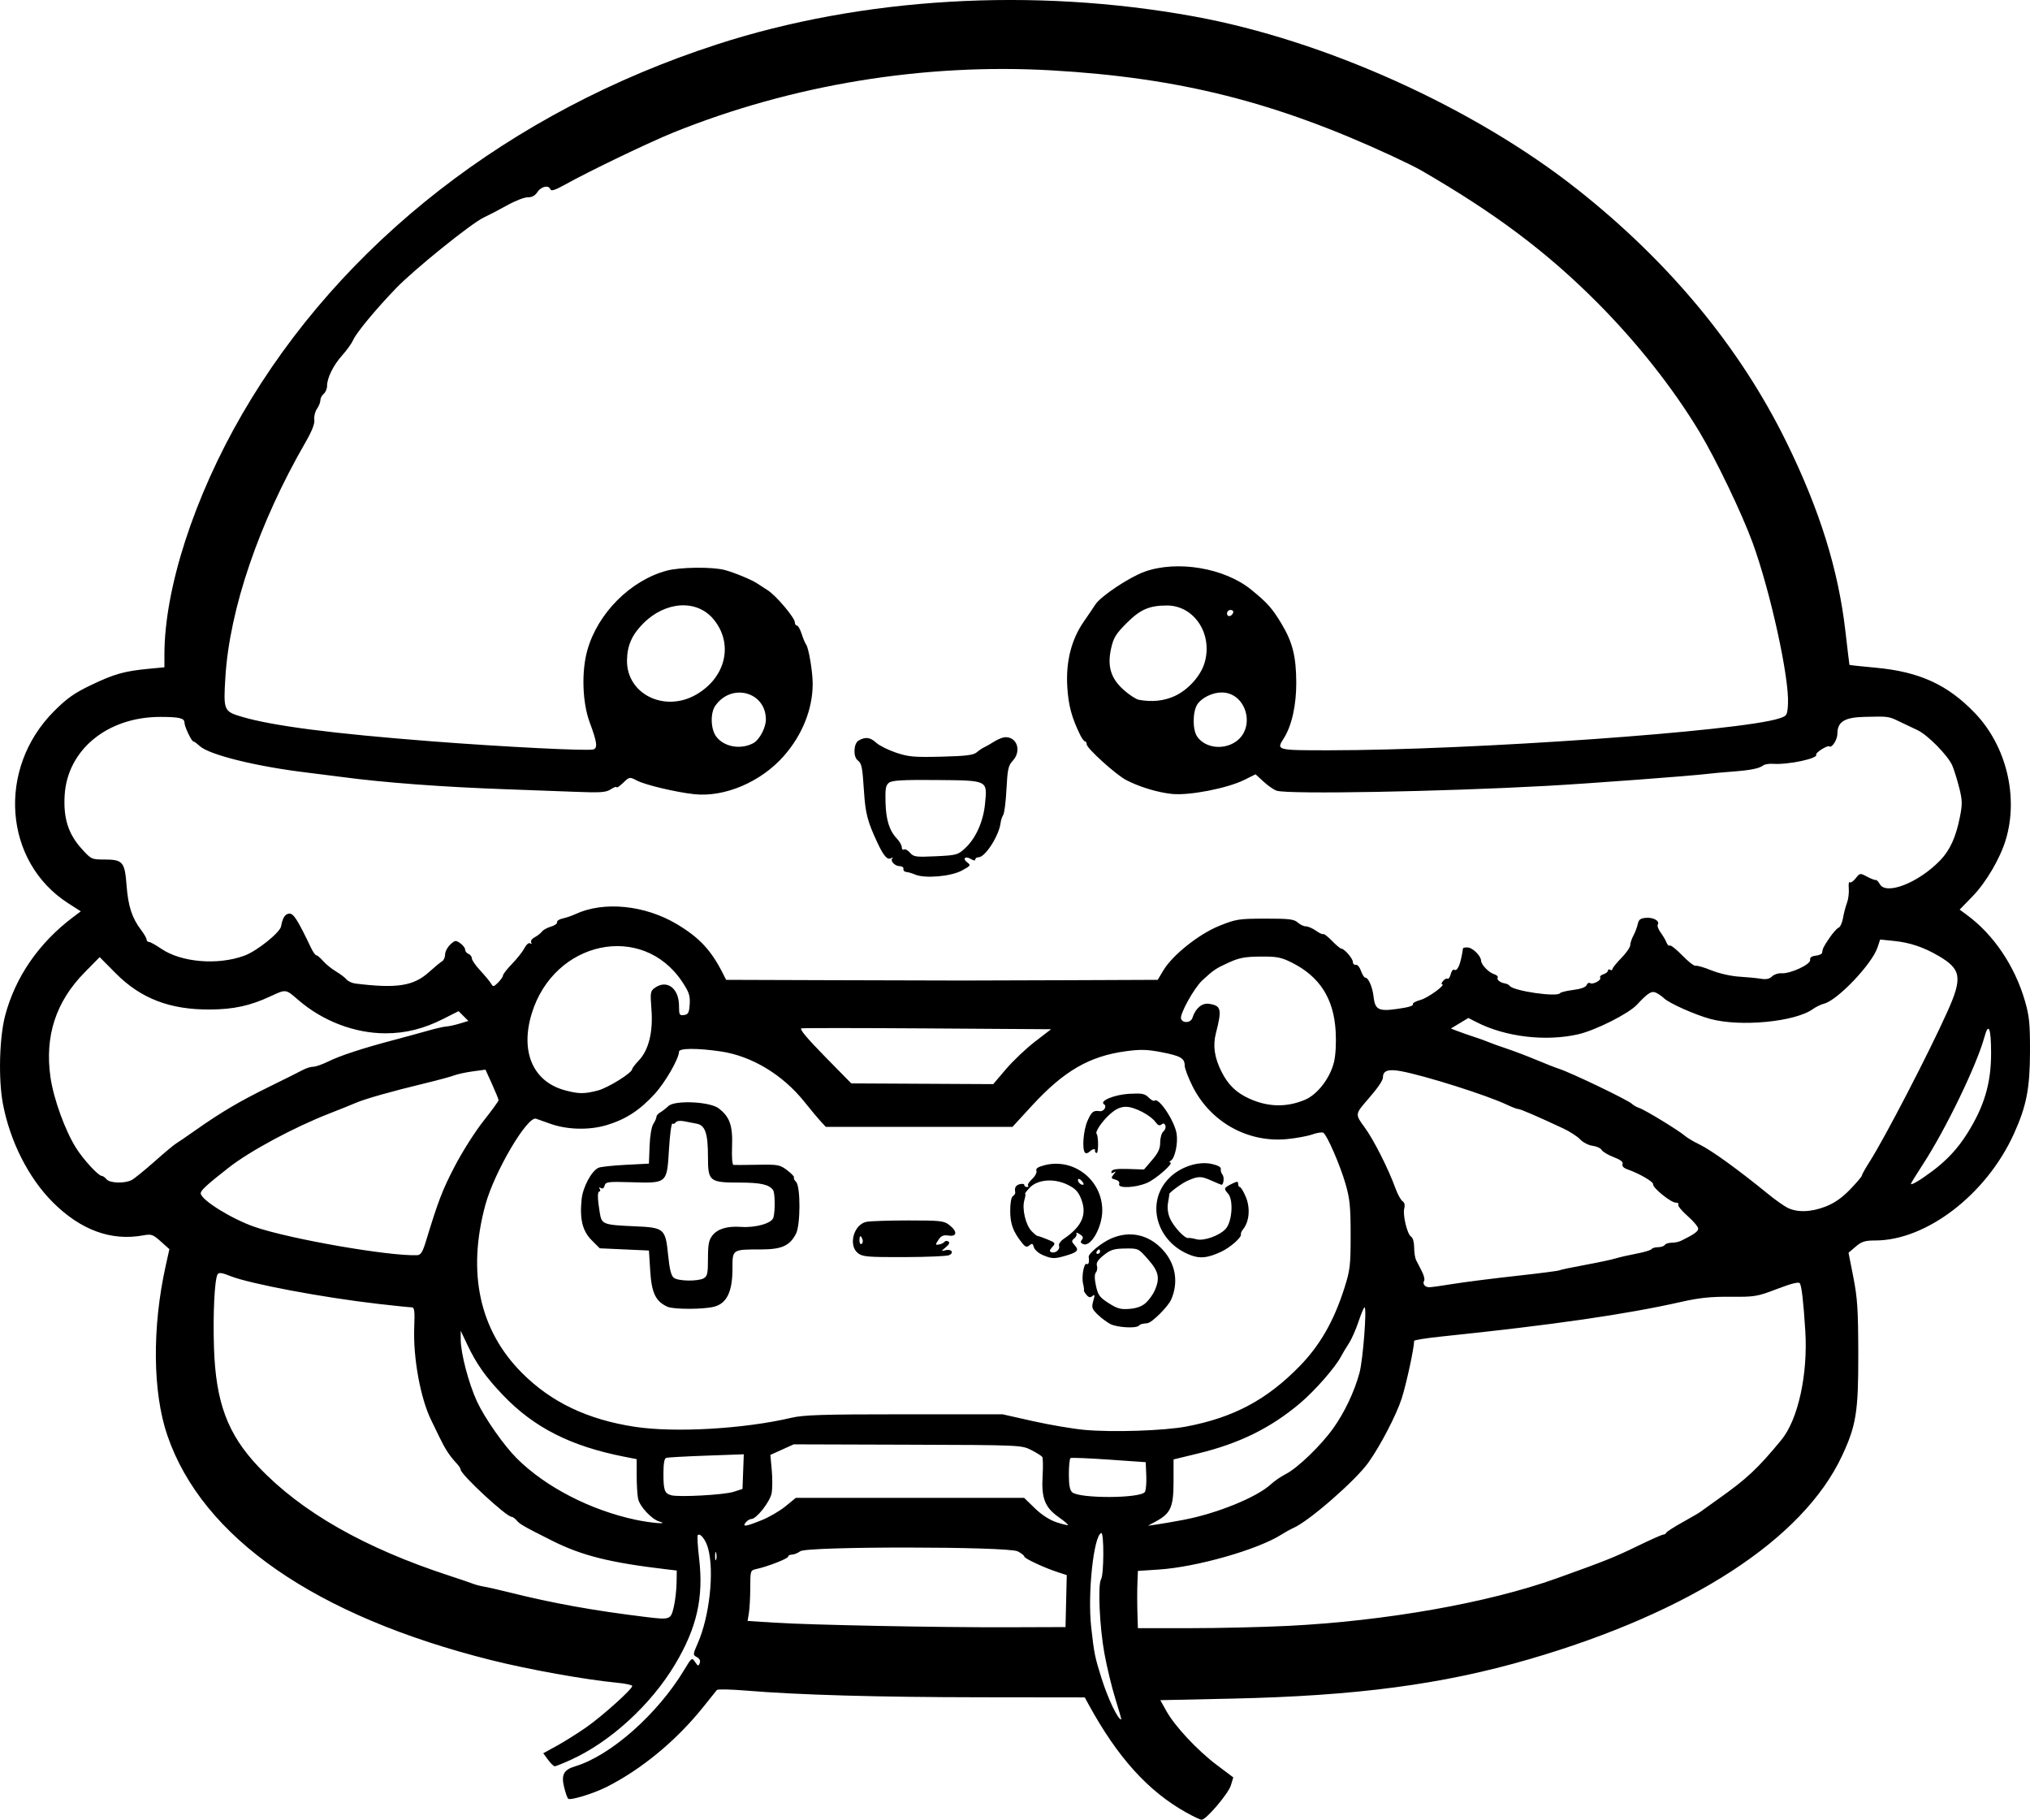 <?xml version="1.0" encoding="UTF-8" standalone="no"?>
<!-- Created with Inkscape (http://www.inkscape.org/) -->

<svg
   width="241.104mm"
   height="216.096mm"
   viewBox="0 0 241.104 216.096"
   version="1.1"
   id="svg5"
   xml:space="preserve"
   xmlns="http://www.w3.org/2000/svg"
   xmlns:svg="http://www.w3.org/2000/svg"><defs
     id="defs2" /><g
     id="layer1"
     transform="translate(-52.056,45.617)"><path
       style="fill:#000000;stroke-width:0.265"
       d="m 192.947,169.62 c -4.531,-2.528 -8.167,-6.554 -11.609,-12.855 l -0.445,-0.815 -12.387,-0.015 c -12.371,-0.015 -21.635,-0.279 -27.851,-0.794 -1.811,-0.15 -3.365,-0.183 -3.454,-0.073 -0.089,0.11 -0.829,1.033 -1.646,2.052 -3.172,3.958 -7.327,7.39 -11.463,9.469 -1.583,0.796 -4.323,1.631 -4.563,1.39 -0.093,-0.093 -0.3,-0.682 -0.458,-1.307 -0.385,-1.516 -0.074,-2.129 1.288,-2.536 4.209,-1.259 9.794,-6.193 12.955,-11.446 0.892,-1.483 0.924,-1.506 1.296,-0.945 0.335,0.504 0.403,0.521 0.551,0.135 0.109,-0.283 -0.011,-0.536 -0.335,-0.71 -0.491,-0.263 -0.488,-0.307 0.106,-1.658 1.392,-3.163 1.974,-8.477 1.231,-11.236 -0.279,-1.035 -0.94,-1.888 -1.235,-1.593 -0.079,0.079 -0.005,1.343 0.166,2.808 0.537,4.622 -0.271,8.185 -2.836,12.496 -2.864,4.814 -7.693,9.241 -12.42,11.384 -0.921,0.418 -1.775,0.76 -1.896,0.76 -0.121,0 -0.478,-0.348 -0.792,-0.773 l -0.572,-0.773 1.647,-0.907 c 0.906,-0.499 2.479,-1.49 3.497,-2.203 1.898,-1.329 5.426,-4.502 5.426,-4.88 0,-0.116 -0.804,-0.289 -1.786,-0.384 -3.824,-0.37 -10.462,-1.56 -14.918,-2.674 -20.906,-5.228 -34.345,-14.543 -38.51,-26.691 -1.753,-5.113 -1.827,-12.837 -0.193,-20.18 l 0.432,-1.943 -1.022,-0.917 c -0.93,-0.835 -1.116,-0.899 -2.08,-0.722 -3.817,0.702 -7.439,-0.627 -10.758,-3.945 -2.873,-2.873 -5.083,-7.247 -5.92,-11.72 -0.543,-2.901 -0.412,-7.861 0.277,-10.451 1.221,-4.588 4.005,-8.618 8.063,-11.672 l 0.919,-0.692 -1.484,-0.949 c -7.684,-4.915 -8.506,-16.004 -1.691,-22.819 1.541,-1.541 2.413,-2.156 4.405,-3.107 2.743,-1.31 3.935,-1.647 6.783,-1.921 l 1.918,-0.184 v -1.494 c 0,-7.839 3.519,-18.715 9.253,-28.601 11.763,-20.28 31.87,-35.928 56.372,-43.873 17.26,-5.597 37.562,-6.791 56.612,-3.331 15.569,2.828 33.322,10.84 45.657,20.607 10.872,8.608 19.23,18.716 24.731,29.906 3.971,8.079 6.187,15.178 7.029,22.523 0.248,2.164 0.464,3.955 0.478,3.98 0.015,0.025 1.427,0.176 3.138,0.335 5.186,0.483 8.519,2.008 11.757,5.38 3.743,3.897 5.217,9.976 3.66,15.084 -0.675,2.213 -2.334,5.035 -3.924,6.673 l -1.541,1.587 0.876,0.646 c 3.171,2.338 5.678,6.061 6.882,10.217 0.518,1.79 0.607,2.69 0.596,6.07 -0.014,4.344 -0.429,6.437 -1.931,9.734 -3.266,7.17 -10.375,12.624 -16.454,12.624 -1.217,0 -1.611,0.124 -2.317,0.728 l -0.851,0.728 0.573,2.91 c 0.485,2.466 0.575,3.859 0.585,9.128 0.013,6.852 -0.248,8.483 -1.933,12.086 -4.633,9.9 -17.97,18.566 -37.175,24.154 -10.297,2.996 -20.543,4.351 -35.316,4.671 l -8.472,0.184 0.719,1.292 c 1.009,1.812 3.675,4.663 5.987,6.404 l 1.96,1.475 -0.294,0.959 c -0.301,0.981 -2.937,4.077 -3.466,4.071 -0.161,-0.002 -0.984,-0.389 -1.829,-0.86 z m -8.415,-13.491 c -0.423,-1.346 -1.012,-3.788 -1.31,-5.426 -0.572,-3.149 -0.795,-8.138 -0.393,-8.781 0.345,-0.552 0.365,-5.6 0.022,-5.488 -0.894,0.292 -1.634,7.158 -1.198,11.125 0.345,3.143 0.438,3.606 1.227,6.106 0.778,2.467 1.947,4.911 2.348,4.911 0.04,0 -0.273,-1.101 -0.696,-2.447 z m -5.85,-11.618 0.074,-3.086 -1,-0.323 c -1.624,-0.524 -4.043,-1.648 -4.043,-1.878 0,-0.117 -0.351,-0.395 -0.781,-0.617 -1.148,-0.594 -25.042,-0.608 -25.826,-0.015 -0.282,0.214 -0.722,0.392 -0.977,0.397 -0.255,0.005 -0.463,0.113 -0.463,0.241 0,0.235 -2.427,1.183 -3.77,1.473 -0.717,0.155 -0.728,0.187 -0.731,2.203 -0.002,1.125 -0.074,2.477 -0.161,3.004 l -0.159,0.959 3.138,0.203 c 4.257,0.275 19.616,0.577 27.877,0.549 l 6.747,-0.023 0.074,-3.086 z m 26.279,2.95 c 11.671,-0.58 23.84,-2.729 31.987,-5.65 5.732,-2.054 6.875,-2.511 9.57,-3.822 1.553,-0.755 2.942,-1.373 3.087,-1.373 0.145,0 0.303,-0.099 0.352,-0.22 0.049,-0.121 0.922,-0.682 1.94,-1.247 1.019,-0.565 1.971,-1.121 2.117,-1.237 0.146,-0.116 1.098,-0.799 2.117,-1.518 3.371,-2.38 4.707,-3.63 7.501,-7.023 1.987,-2.413 3.167,-7.801 2.839,-12.964 -0.222,-3.486 -0.428,-5.277 -0.648,-5.633 -0.122,-0.197 -0.99,0.019 -2.687,0.667 -2.381,0.91 -2.659,0.957 -5.55,0.932 -2.322,-0.02 -3.701,0.123 -5.821,0.602 -6.583,1.49 -15.267,2.745 -28.509,4.12 -1.783,0.185 -3.241,0.418 -3.241,0.517 0,0.85 -0.924,5.121 -1.484,6.857 -0.626,1.941 -2.526,5.596 -3.94,7.58 -1.527,2.143 -7.045,6.96 -8.909,7.776 -0.339,0.148 -0.973,0.498 -1.41,0.777 -2.802,1.791 -10.07,3.868 -14.574,4.163 l -2.491,0.164 -0.05,1.217 c -0.051,1.234 -0.045,2.789 0.016,4.59 l 0.034,0.992 h 6.179 c 3.398,0 8.607,-0.121 11.576,-0.268 z m -72.88,-2.245 c 0.168,-0.728 0.317,-2 0.331,-2.828 l 0.025,-1.505 -1.257,-0.148 c -6.691,-0.789 -10.02,-1.623 -13.546,-3.392 -3.363,-1.688 -3.851,-1.967 -4.229,-2.423 -0.191,-0.23 -0.459,-0.418 -0.595,-0.418 -0.614,0 -6.038,-5.029 -6.038,-5.599 0,-0.122 -0.208,-0.446 -0.463,-0.72 -0.861,-0.925 -1.363,-1.692 -2.081,-3.179 -0.394,-0.815 -0.825,-1.704 -0.959,-1.975 -1.272,-2.586 -2.154,-7.397 -2.014,-10.995 0.078,-2.002 0.027,-2.404 -0.304,-2.404 -0.218,-10e-5 -2.004,-0.184 -3.969,-0.409 -6.586,-0.754 -15.309,-2.396 -17.576,-3.309 -0.985,-0.397 -1.353,-0.447 -1.502,-0.206 -0.364,0.59 -0.566,4.698 -0.431,8.76 0.216,6.473 1.622,10.231 5.267,14.082 5.086,5.373 12.605,9.664 22.708,12.957 1.237,0.403 2.487,0.829 2.778,0.947 0.291,0.118 0.886,0.273 1.323,0.345 0.437,0.072 1.786,0.379 2.998,0.682 5.191,1.297 10.006,2.165 16.184,2.918 2.922,0.356 2.998,0.329 3.348,-1.181 z m 5.038,-6.411 c -0.067,-0.257 -0.126,-0.111 -0.132,0.326 -0.005,0.437 0.05,0.647 0.122,0.468 0.072,-0.179 0.077,-0.536 0.01,-0.794 z m 5.41,-3.902 c 0.888,-0.361 2.162,-1.105 2.832,-1.654 l 1.217,-0.998 h 13.557 13.557 l 1.267,1.232 c 0.789,0.767 1.755,1.395 2.559,1.662 0.711,0.236 1.334,0.388 1.385,0.337 0.051,-0.051 -0.448,-0.474 -1.11,-0.941 -1.63,-1.149 -2.058,-2.241 -1.907,-4.859 0.065,-1.123 0.049,-2.15 -0.036,-2.282 -0.085,-0.131 -0.677,-0.504 -1.316,-0.828 -1.153,-0.585 -1.266,-0.59 -14.684,-0.631 l -13.522,-0.042 -1.388,0.627 -1.388,0.627 0.166,1.79 c 0.091,0.984 0.084,2.227 -0.016,2.762 -0.189,1.005 -1.799,3.057 -2.4,3.057 -0.184,0 -0.482,0.179 -0.663,0.397 -0.478,0.576 -0.005,0.511 1.89,-0.259 z m 50.101,-0.04 c 3.957,-0.747 8.709,-2.682 10.363,-4.218 0.412,-0.383 1.223,-0.939 1.803,-1.235 1.387,-0.709 4.14,-3.366 5.597,-5.401 1.35,-1.886 2.514,-4.337 3.127,-6.583 0.419,-1.534 0.902,-7.796 0.602,-7.796 -0.082,0 -0.406,0.769 -0.719,1.71 -0.313,0.94 -0.829,2.101 -1.146,2.58 -0.317,0.478 -0.731,1.168 -0.919,1.531 -0.669,1.294 -3.139,4.11 -4.907,5.595 -3.499,2.938 -7.188,4.75 -12.106,5.944 l -2.886,0.701 v 2.637 c 0,3.003 -0.337,3.769 -2.072,4.709 l -0.971,0.526 1.058,-0.149 c 0.582,-0.082 2.011,-0.329 3.175,-0.549 z m -62.252,0.206 c -0.919,-0.261 -2.354,-1.802 -2.539,-2.725 -0.09,-0.451 -0.164,-1.69 -0.164,-2.753 v -1.933 l -1.521,-0.3 c -6.352,-1.253 -10.684,-3.458 -14.37,-7.314 -2.044,-2.138 -3.148,-3.701 -4.225,-5.977 l -0.786,-1.661 0.002,1.058 c 0.003,1.622 0.958,5.246 1.94,7.36 0.912,1.963 3.189,5.214 4.723,6.742 3.403,3.392 8.735,6.146 14.105,7.289 1.897,0.404 4.082,0.567 2.835,0.212 z m 57.656,-3.515 c 0.129,-0.199 0.205,-1.076 0.167,-1.949 l -0.068,-1.587 -4.366,-0.305 c -2.401,-0.168 -4.455,-0.25 -4.564,-0.183 -0.109,0.067 -0.198,0.934 -0.198,1.926 0,1.301 0.114,1.898 0.407,2.142 0.917,0.761 8.123,0.725 8.623,-0.044 z m -48.844,-0.018 1.053,-0.344 0.077,-2.056 0.077,-2.056 -4.443,0.16 c -2.444,0.088 -4.592,0.206 -4.774,0.262 -0.223,0.069 -0.329,0.689 -0.327,1.896 0.004,1.968 0.132,2.32 0.922,2.545 0.892,0.254 6.297,-0.043 7.414,-0.408 z m 53.768,-7.754 c 5.606,-1.063 9.547,-3.162 13.452,-7.162 2.428,-2.487 4.073,-5.36 5.327,-9.304 0.67,-2.108 0.736,-2.674 0.735,-6.285 -0.001,-3.343 -0.096,-4.298 -0.605,-6.058 -0.647,-2.239 -2.194,-5.8 -2.639,-6.075 -0.149,-0.092 -0.741,-0.001 -1.315,0.201 -0.575,0.203 -1.936,0.452 -3.026,0.554 -4.664,0.437 -9.073,-2.039 -11.199,-6.289 -0.51,-1.018 -0.926,-2.119 -0.926,-2.445 0,-0.871 -0.5,-1.157 -2.799,-1.597 -1.668,-0.319 -2.478,-0.34 -4.198,-0.105 -4.335,0.59 -7.35,2.339 -11.143,6.463 l -2.316,2.518 h -11.083 -11.083 l -0.583,-0.624 c -0.321,-0.343 -1.205,-1.402 -1.966,-2.354 -2.578,-3.226 -6.261,-5.442 -9.939,-5.981 -2.787,-0.408 -4.95,-0.396 -4.95,0.029 -5.3e-4,0.812 -1.625,3.638 -2.878,5.008 -1.779,1.946 -3.424,3.017 -5.684,3.704 -2.099,0.637 -4.765,0.569 -6.784,-0.173 -0.655,-0.241 -1.391,-0.501 -1.636,-0.579 -1.038,-0.329 -4.957,6.337 -6.015,10.23 -2.189,8.057 -0.701,14.895 4.338,19.951 3.476,3.486 7.777,5.542 13.402,6.404 4.735,0.726 12.942,0.257 18.568,-1.061 1.507,-0.353 3.716,-0.422 13.46,-0.422 h 11.657 l 3.606,0.81 c 1.983,0.445 4.737,0.913 6.119,1.04 3.32,0.305 9.464,0.103 12.102,-0.397 z m -9.027,-12.172 c -0.419,-0.219 -1.102,-0.73 -1.518,-1.137 -0.673,-0.658 -0.729,-0.835 -0.507,-1.608 0.203,-0.709 0.185,-0.815 -0.101,-0.578 -0.261,0.217 -0.442,0.179 -0.716,-0.151 -0.201,-0.242 -0.334,-0.483 -0.295,-0.534 0.039,-0.051 -0.004,-0.391 -0.095,-0.755 -0.212,-0.846 0.104,-2.574 0.435,-2.37 0.214,0.132 0.319,-0.256 0.225,-0.827 -0.065,-0.397 1.536,-1.71 2.693,-2.208 2.227,-0.958 4.471,-0.45 6.137,1.388 1.502,1.658 1.861,3.836 0.969,5.872 -0.375,0.856 -2.287,2.756 -2.828,2.811 -0.704,0.071 -0.822,0.106 -1.014,0.298 -0.345,0.345 -2.593,0.211 -3.386,-0.202 z m 4.244,-2.538 c 0.378,-0.348 0.85,-1.016 1.05,-1.485 0.618,-1.451 0.451,-2.211 -0.803,-3.644 -1.151,-1.316 -1.162,-1.321 -2.733,-1.299 -1.326,0.018 -1.732,0.144 -2.541,0.79 -0.678,0.541 -0.918,0.91 -0.811,1.246 0.083,0.263 0.031,0.623 -0.116,0.8 -0.18,0.217 -0.18,0.735 0.003,1.59 0.234,1.099 0.433,1.372 1.502,2.057 1.03,0.66 1.44,0.772 2.498,0.685 0.864,-0.072 1.483,-0.306 1.952,-0.738 z m -5.467,-6.057 c 0,-0.146 -0.052,-0.265 -0.117,-0.265 -0.064,0 -0.19,0.119 -0.28,0.265 -0.09,0.146 -0.037,0.265 0.117,0.265 0.154,0 0.28,-0.119 0.28,-0.265 z m -51.379,6.546 c -1.409,-0.65 -1.879,-1.63 -2.046,-4.264 l -0.153,-2.414 -2.921,-0.132 -2.921,-0.132 -0.961,-0.963 c -1.091,-1.093 -1.435,-2.495 -1.191,-4.858 0.15,-1.453 1.161,-3.346 1.996,-3.74 0.243,-0.114 1.691,-0.272 3.219,-0.351 l 2.778,-0.143 0.078,-2.078 c 0.045,-1.215 0.232,-2.314 0.45,-2.646 0.205,-0.313 0.369,-0.687 0.365,-0.833 -0.004,-0.146 0.2,-0.384 0.453,-0.529 0.253,-0.146 0.691,-0.485 0.974,-0.755 0.743,-0.71 4.88,-0.529 5.936,0.259 1.332,0.994 1.712,2.054 1.619,4.507 -0.051,1.341 0.019,2.217 0.18,2.231 0.146,0.013 1.431,0.003 2.857,-0.022 2.44,-0.043 2.648,-0.004 3.523,0.664 0.512,0.39 0.869,0.771 0.793,0.847 -0.075,0.075 0.036,0.31 0.247,0.521 0.542,0.542 0.535,5.108 -0.009,6.16 -0.741,1.433 -1.69,1.859 -4.146,1.863 -3.456,0.006 -3.399,-0.033 -3.399,2.302 0,2.704 -0.668,4.097 -2.156,4.495 -1.246,0.334 -4.85,0.34 -5.567,0.009 z m 4.301,-3.38 c 0.439,-0.235 0.512,-0.568 0.512,-2.346 0,-1.675 0.102,-2.201 0.532,-2.748 0.613,-0.78 1.76,-1.123 3.378,-1.011 1.772,0.123 3.681,-0.428 3.866,-1.115 0.217,-0.811 0.191,-2.9 -0.041,-3.247 -0.443,-0.663 -1.481,-0.899 -3.955,-0.899 -3.599,0 -3.78,-0.145 -3.78,-3.018 0,-2.826 -0.322,-3.78 -1.343,-3.977 -0.426,-0.082 -1.12,-0.215 -1.542,-0.297 -0.426,-0.082 -0.847,-0.021 -0.944,0.137 -0.097,0.156 -0.274,0.224 -0.393,0.15 -0.119,-0.074 -0.303,1.3 -0.409,3.052 -0.245,4.078 -0.196,4.035 -4.473,3.91 -2.778,-0.082 -3.052,-0.047 -3.168,0.4 -0.08,0.305 -0.25,0.414 -0.451,0.29 -0.207,-0.128 -0.255,-0.09 -0.134,0.106 0.104,0.168 0.086,0.305 -0.04,0.305 -0.248,0 -0.228,0.906 0.056,2.589 0.221,1.306 0.425,1.383 4.111,1.541 3.555,0.153 3.679,0.26 4,3.448 0.17,1.693 0.36,2.436 0.682,2.675 0.54,0.4 2.828,0.437 3.538,0.057 z m 18.325,-2.985 c -1.18,-0.928 -0.505,-3.417 1.009,-3.72 0.453,-0.091 2.698,-0.165 4.988,-0.165 3.813,0 4.224,0.046 4.862,0.548 0.976,0.768 0.928,1.398 -0.096,1.247 -0.619,-0.091 -0.884,0.022 -1.207,0.514 -0.384,0.586 -0.38,0.625 0.066,0.549 0.264,-0.045 0.555,-0.186 0.648,-0.314 0.093,-0.128 0.304,-0.149 0.469,-0.047 0.2,0.124 0.1,0.351 -0.301,0.682 -0.59,0.487 -0.59,0.494 -0.036,0.355 0.707,-0.177 1.051,0.302 0.425,0.592 -0.254,0.118 -2.655,0.22 -5.337,0.228 -4.334,0.012 -4.944,-0.04 -5.49,-0.47 z m 0.536,-1.644 c -0.21,-0.547 -0.357,-0.482 -0.357,0.156 0,0.3 0.114,0.474 0.253,0.388 0.139,-0.086 0.186,-0.331 0.104,-0.545 z m 21.381,1.853 c -0.486,-0.211 -0.947,-0.626 -1.025,-0.921 -0.115,-0.44 -0.211,-0.479 -0.53,-0.214 -0.318,0.264 -0.484,0.204 -0.902,-0.325 -1.039,-1.314 -1.375,-2.238 -1.376,-3.781 -7.9e-4,-0.931 0.127,-1.624 0.321,-1.744 0.177,-0.11 0.302,-0.308 0.277,-0.44 -0.107,-0.567 0.051,-0.849 0.547,-0.978 0.291,-0.076 0.529,-0.03 0.529,0.101 0,0.132 0.139,0.24 0.309,0.24 0.17,0 0.231,-0.077 0.137,-0.172 -0.095,-0.095 0.122,-0.445 0.483,-0.779 0.36,-0.334 0.59,-0.776 0.51,-0.983 -0.103,-0.268 0.184,-0.459 0.995,-0.664 3.461,-0.872 6.827,1.779 6.827,5.376 0,1.969 -1.337,4.355 -2.245,4.007 -0.339,-0.13 -0.387,-0.266 -0.18,-0.515 0.208,-0.25 0.139,-0.427 -0.262,-0.678 -0.299,-0.187 -0.473,-0.225 -0.386,-0.085 0.086,0.14 -0.023,0.404 -0.244,0.587 -0.356,0.295 -0.349,0.389 0.059,0.84 0.537,0.593 0.311,0.824 -1.24,1.266 -1.202,0.343 -1.539,0.325 -2.604,-0.138 z m 1.964,-1.088 c -0.074,-0.192 0.177,-0.56 0.557,-0.818 2.186,-1.48 2.805,-2.911 2.062,-4.768 -0.343,-0.858 -0.701,-1.226 -1.624,-1.673 -1.615,-0.782 -3.568,-0.616 -4.492,0.38 -0.356,0.384 -0.591,0.698 -0.523,0.698 0.069,0 0.025,0.349 -0.098,0.775 -0.293,1.023 0.144,2.905 0.851,3.657 0.308,0.327 0.643,0.595 0.745,0.595 0.102,0 0.63,0.185 1.172,0.412 0.935,0.391 0.963,0.437 0.545,0.899 -0.342,0.378 -0.363,0.514 -0.094,0.611 0.472,0.169 1.064,-0.337 0.898,-0.768 z m 2.751,-7.642 c -0.184,-0.222 -0.389,-0.349 -0.456,-0.282 -0.183,0.183 0.189,0.685 0.509,0.685 0.175,0 0.155,-0.152 -0.053,-0.403 z m 12.924,8.774 c -4.111,-1.511 -5.46,-6.304 -2.585,-9.18 1.328,-1.328 3.443,-2.025 5.058,-1.667 0.713,0.158 1.116,0.384 1.069,0.599 -0.042,0.19 0.05,0.496 0.203,0.68 0.228,0.274 0.134,1.196 -0.122,1.196 -0.039,0 -0.61,-0.239 -1.27,-0.53 -1.18,-0.522 -1.522,-0.512 -2.837,0.085 -0.66,0.299 -2.163,1.416 -2.101,1.56 0.018,0.042 -0.045,0.493 -0.14,1.002 -0.109,0.586 -0.029,1.266 0.219,1.852 0.411,0.973 1.778,2.446 2.182,2.351 0.13,-0.031 0.564,0.036 0.964,0.148 0.856,0.24 2.713,-0.412 3.467,-1.218 0.781,-0.835 0.965,-3.46 0.295,-4.201 -0.536,-0.592 -0.501,-0.69 0.405,-1.142 0.677,-0.338 0.794,-0.341 0.794,-0.019 0,0.207 0.091,0.377 0.202,0.377 0.111,0 0.419,0.501 0.684,1.112 0.579,1.336 0.456,2.96 -0.293,3.896 -0.183,0.229 -0.302,0.495 -0.265,0.593 0.135,0.351 -1.278,1.599 -2.379,2.101 -1.577,0.719 -2.43,0.816 -3.552,0.404 z m -8.53,-8.468 c 0.084,-0.22 -0.092,-0.423 -0.449,-0.516 -0.522,-0.137 -0.546,-0.205 -0.213,-0.615 0.307,-0.378 0.309,-0.421 0.009,-0.241 -0.247,0.149 -0.328,0.108 -0.25,-0.125 0.083,-0.249 0.638,-0.328 1.984,-0.285 l 1.869,0.061 0.961,-1.123 c 0.729,-0.852 0.961,-1.359 0.961,-2.101 0,-0.538 0.172,-1.121 0.381,-1.295 0.21,-0.174 0.315,-0.489 0.234,-0.701 -0.101,-0.264 -0.246,-0.302 -0.462,-0.123 -0.219,0.182 -0.431,0.099 -0.697,-0.271 -0.602,-0.839 -2.504,-1.829 -3.512,-1.829 -0.661,0 -1.194,0.242 -1.896,0.86 -0.919,0.809 -1.818,2.127 -1.602,2.348 0.232,0.236 0.234,2.335 0.003,2.278 -0.14,-0.034 -0.225,-0.151 -0.188,-0.261 0.102,-0.307 -0.321,-0.234 -0.67,0.115 -0.172,0.172 -0.404,0.222 -0.516,0.11 -0.384,-0.384 -0.202,-2.691 0.3,-3.805 0.489,-1.084 0.683,-1.235 1.453,-1.127 0.478,0.067 0.883,-0.581 0.508,-0.813 -0.62,-0.383 1.203,-1.149 2.976,-1.249 1.514,-0.086 1.858,-0.021 2.314,0.435 0.294,0.294 0.604,0.467 0.688,0.383 0.472,-0.472 2.372,2.342 2.633,3.901 0.187,1.115 -0.188,2.902 -0.672,3.21 -0.192,0.122 -0.237,0.224 -0.1,0.226 0.54,0.009 -1.639,1.944 -2.72,2.415 -1.38,0.602 -3.541,0.691 -3.328,0.138 z m 39.664,11.868 c 1.31,-0.215 4.641,-0.639 7.403,-0.943 2.762,-0.304 5.107,-0.605 5.211,-0.67 0.104,-0.065 1.466,-0.352 3.026,-0.638 1.56,-0.287 3.203,-0.635 3.652,-0.775 0.449,-0.14 1.564,-0.395 2.478,-0.568 0.914,-0.173 1.724,-0.416 1.802,-0.541 0.077,-0.125 0.424,-0.227 0.77,-0.227 0.347,0 0.704,-0.119 0.794,-0.265 0.09,-0.146 0.456,-0.265 0.813,-0.265 0.357,0 0.856,-0.101 1.109,-0.225 1.557,-0.761 2.047,-1.109 2.047,-1.453 0,-0.213 -0.566,-0.886 -1.258,-1.495 -0.692,-0.609 -1.191,-1.216 -1.109,-1.348 0.082,-0.133 -0.054,-0.241 -0.302,-0.241 -0.573,0 -2.766,-1.78 -2.684,-2.179 0.06,-0.294 -1.619,-1.271 -3.045,-1.771 -0.46,-0.161 -0.673,-0.39 -0.583,-0.625 0.097,-0.253 -0.241,-0.517 -1.06,-0.83 -0.661,-0.253 -1.3,-0.634 -1.42,-0.848 -0.12,-0.214 -0.609,-0.438 -1.087,-0.499 -0.478,-0.061 -1.138,-0.4 -1.466,-0.754 -0.328,-0.354 -1.239,-0.943 -2.023,-1.309 -3.18,-1.483 -5.072,-2.298 -5.329,-2.298 -0.15,0 -0.761,-0.232 -1.359,-0.516 -2.377,-1.129 -9.667,-3.437 -12.569,-3.98 -1.502,-0.281 -2.144,-0.066 -2.144,0.717 0,0.385 -0.601,1.264 -1.818,2.662 -1.499,1.721 -1.501,1.739 -0.364,3.284 1.066,1.45 2.816,4.907 3.658,7.226 0.264,0.728 0.646,1.424 0.847,1.547 0.232,0.142 0.309,0.457 0.208,0.857 -0.202,0.807 0.352,3.085 0.818,3.363 0.201,0.12 0.355,0.665 0.355,1.26 0,0.577 0.102,1.256 0.227,1.508 0.125,0.253 0.429,0.847 0.677,1.32 0.247,0.473 0.377,0.979 0.287,1.124 -0.234,0.378 0.088,0.794 0.611,0.789 0.246,-0.003 1.519,-0.18 2.829,-0.395 z m -122.016,-5.024 c 1.509,-4.929 1.958,-6.099 3.43,-8.934 0.889,-1.712 2.425,-4.135 3.414,-5.384 0.989,-1.249 1.798,-2.362 1.798,-2.473 0,-0.111 -0.35,-0.973 -0.777,-1.916 l -0.777,-1.714 -1.505,0.204 c -0.828,0.112 -1.817,0.326 -2.199,0.474 -0.382,0.148 -1.944,0.571 -3.472,0.94 -3.934,0.949 -7.129,1.852 -8.205,2.318 -0.508,0.22 -1.935,0.795 -3.172,1.278 -4.225,1.649 -9.428,4.448 -11.972,6.442 -2.638,2.067 -3.339,2.718 -3.293,3.056 0.111,0.813 3.726,3.044 6.442,3.975 4.206,1.442 15.991,3.488 19.274,3.346 0.41,-0.018 0.639,-0.381 1.015,-1.61 z m 166.258,-4.167 c 1.059,-0.414 1.949,-1.035 2.917,-2.038 0.766,-0.793 1.393,-1.535 1.393,-1.649 0,-0.113 0.415,-0.855 0.922,-1.648 1.789,-2.797 7.036,-12.92 9.236,-17.819 1.808,-4.026 1.647,-5.032 -1.062,-6.611 -1.789,-1.043 -3.39,-1.579 -5.302,-1.774 l -1.63,-0.166 -0.306,0.927 c -0.65,1.971 -4.754,6.289 -6.357,6.689 -0.364,0.091 -0.959,0.379 -1.323,0.641 -2.108,1.516 -8.58,2.141 -12.171,1.175 -1.806,-0.486 -4.913,-1.87 -5.511,-2.456 -0.193,-0.189 -0.59,-0.472 -0.882,-0.628 -0.57,-0.305 -0.989,-0.055 -2.339,1.395 -0.985,1.059 -4.908,3.034 -6.962,3.506 -3.855,0.885 -8.641,0.32 -12.058,-1.423 l -1.002,-0.511 -1.036,0.626 -1.036,0.626 0.794,0.306 c 0.437,0.168 1.33,0.48 1.984,0.694 0.655,0.213 1.429,0.493 1.72,0.62 0.291,0.128 1.244,0.47 2.117,0.761 0.873,0.291 2.48,0.903 3.572,1.36 1.091,0.457 2.289,0.928 2.661,1.045 1.38,0.435 8.189,3.704 8.651,4.154 0.183,0.178 0.577,0.401 0.876,0.496 0.652,0.207 4.659,2.648 5.406,3.294 0.291,0.251 1.065,0.713 1.72,1.025 1.384,0.66 4.576,2.962 8.165,5.888 0.821,0.669 1.849,1.401 2.286,1.626 1.156,0.596 2.818,0.548 4.554,-0.13 z m 12.644,-4.181 c 1.746,-1.302 3.049,-2.704 4.168,-4.484 2.031,-3.23 2.845,-5.972 2.84,-9.563 -0.005,-2.996 -0.301,-3.706 -0.793,-1.898 -0.903,3.319 -4.589,10.948 -7.3,15.108 -0.786,1.206 -1.428,2.252 -1.428,2.324 0,0.217 1.103,-0.436 2.514,-1.488 z m -213.832,1.032 c 0.318,-0.168 1.53,-1.15 2.695,-2.183 1.164,-1.033 2.317,-1.997 2.563,-2.142 0.245,-0.146 1.29,-0.86 2.322,-1.587 3.034,-2.14 5.226,-3.433 8.741,-5.157 1.819,-0.892 3.623,-1.794 4.01,-2.003 0.386,-0.209 0.941,-0.38 1.232,-0.38 0.292,0 1.107,-0.286 1.811,-0.636 1.361,-0.676 4.081,-1.565 7.763,-2.538 1.237,-0.327 3.036,-0.818 3.997,-1.091 0.962,-0.273 1.974,-0.506 2.249,-0.517 0.275,-0.011 0.974,-0.163 1.552,-0.337 l 1.052,-0.317 -0.582,-0.582 -0.582,-0.582 -1.793,0.908 c -2.342,1.186 -4.493,1.724 -6.887,1.724 -3.666,0 -7.469,-1.455 -10.372,-3.969 -1.503,-1.301 -1.419,-1.291 -3.319,-0.411 -2.4,1.112 -4.355,1.537 -7.144,1.554 -4.777,0.029 -8.231,-1.299 -11.225,-4.317 l -1.89,-1.905 -1.812,1.845 c -3.401,3.462 -4.728,7.557 -4.029,12.425 0.367,2.552 1.73,6.315 3.043,8.401 0.867,1.377 2.647,3.31 3.048,3.31 0.128,0 0.38,0.179 0.562,0.397 0.393,0.474 2.168,0.528 2.994,0.091 z M 207.05,84.982 c 1.489,-0.63 2.99,-2.584 3.447,-4.489 0.196,-0.816 0.274,-2.276 0.196,-3.646 -0.222,-3.887 -1.902,-6.511 -5.231,-8.166 -1.256,-0.625 -1.763,-0.721 -3.704,-0.705 -1.836,0.015 -2.527,0.145 -3.762,0.709 -1.551,0.708 -1.786,0.867 -3.132,2.108 -0.991,0.914 -2.732,4.06 -2.534,4.577 0.217,0.564 1.161,0.484 1.351,-0.115 0.36,-1.135 1.135,-1.792 1.968,-1.669 1.454,0.213 1.554,0.64 0.819,3.499 -0.379,1.474 -0.173,2.89 0.662,4.552 0.787,1.567 1.745,2.497 3.305,3.207 2.222,1.012 4.436,1.058 6.615,0.137 z m -83.997,-1.098 c 1.23,-0.323 4.093,-2.107 4.093,-2.551 0,-0.11 0.352,-0.569 0.782,-1.019 1.172,-1.227 1.706,-3.378 1.501,-6.047 -0.157,-2.048 -0.132,-2.203 0.421,-2.591 1.43,-1.002 2.852,0.072 2.852,2.155 0,1.065 0.055,1.166 0.595,1.089 0.503,-0.071 0.607,-0.27 0.674,-1.286 0.066,-1.011 -0.074,-1.431 -0.879,-2.646 -4.725,-7.13 -15.251,-4.909 -17.889,3.775 -1.376,4.531 0.164,8.074 3.955,9.095 1.623,0.437 2.308,0.441 3.895,0.025 z m 48.484,-2.54 c 0.833,-0.98 2.379,-2.447 3.436,-3.26 l 1.922,-1.479 -14.622,-0.097 c -8.042,-0.053 -14.806,-0.057 -15.032,-0.008 -0.272,0.059 0.652,1.17 2.757,3.313 l 3.166,3.224 8.429,0.043 8.429,0.044 1.514,-1.781 z m 47.483,-7.32 c 0.545,-0.094 0.928,-0.272 0.852,-0.395 -0.076,-0.123 0.331,-0.35 0.904,-0.504 0.887,-0.239 3.102,-1.861 2.541,-1.861 -0.106,0 -0.045,-0.177 0.134,-0.394 0.18,-0.217 0.42,-0.337 0.533,-0.266 0.114,0.07 0.282,-0.174 0.375,-0.543 0.093,-0.369 0.278,-0.603 0.412,-0.52 0.397,0.245 0.783,-0.693 1.042,-2.532 0.012,-0.085 0.278,-0.135 0.59,-0.112 0.578,0.043 1.541,1.003 1.557,1.553 0.014,0.482 0.895,1.407 1.531,1.609 0.321,0.102 0.521,0.288 0.444,0.413 -0.154,0.248 0.314,0.613 0.9,0.702 0.204,0.031 0.442,0.158 0.529,0.283 0.422,0.604 5.672,1.365 5.979,0.867 0.069,-0.112 0.772,-0.284 1.562,-0.383 0.906,-0.113 1.493,-0.326 1.589,-0.577 0.084,-0.219 0.27,-0.325 0.413,-0.236 0.344,0.213 1.386,-0.352 1.202,-0.651 -0.079,-0.128 0.096,-0.308 0.389,-0.401 0.293,-0.093 0.533,-0.287 0.533,-0.432 0,-0.144 0.119,-0.189 0.265,-0.099 0.146,0.09 0.265,0.056 0.265,-0.075 0,-0.131 0.476,-0.724 1.058,-1.318 0.582,-0.594 1.058,-1.279 1.058,-1.523 0,-0.244 0.171,-0.759 0.379,-1.145 0.209,-0.386 0.443,-1.004 0.52,-1.373 0.11,-0.527 0.319,-0.684 0.975,-0.734 0.893,-0.068 1.663,0.372 1.399,0.798 -0.088,0.143 0.07,0.576 0.352,0.962 0.282,0.386 0.592,0.918 0.691,1.182 0.098,0.264 0.275,0.421 0.392,0.348 0.117,-0.072 0.786,0.461 1.487,1.186 0.701,0.725 1.409,1.273 1.573,1.218 0.164,-0.055 1.01,0.189 1.879,0.543 0.906,0.368 2.318,0.688 3.309,0.749 0.951,0.059 2.118,0.172 2.594,0.252 0.597,0.101 0.998,0.014 1.292,-0.28 0.234,-0.234 0.738,-0.403 1.119,-0.374 1.038,0.079 3.492,-1.058 3.408,-1.578 -0.047,-0.291 0.163,-0.453 0.658,-0.51 0.4,-0.046 0.742,-0.195 0.761,-0.331 0.073,-0.544 0.142,-0.684 0.856,-1.749 0.408,-0.608 0.904,-1.167 1.102,-1.243 0.198,-0.076 0.435,-0.591 0.527,-1.144 0.092,-0.553 0.302,-1.358 0.466,-1.788 0.165,-0.43 0.264,-1.204 0.22,-1.72 -0.044,-0.516 0.007,-0.852 0.113,-0.748 0.106,0.104 0.422,-0.103 0.704,-0.461 0.502,-0.638 0.528,-0.642 1.354,-0.201 0.463,0.247 0.928,0.426 1.033,0.397 0.105,-0.028 0.317,0.185 0.472,0.475 0.738,1.379 4.622,-0.146 7.193,-2.822 1.157,-1.205 1.859,-2.755 2.332,-5.147 0.3,-1.515 0.289,-1.976 -0.079,-3.442 -0.234,-0.931 -0.603,-2.118 -0.82,-2.638 -0.492,-1.177 -2.942,-3.672 -4.15,-4.227 -0.497,-0.229 -1.45,-0.681 -2.117,-1.005 -1.316,-0.64 -1.303,-0.639 -4.212,-0.564 -2.339,0.06 -3.175,0.586 -3.175,1.999 0,0.714 -0.66,1.737 -0.969,1.502 -0.214,-0.162 -1.682,0.774 -1.55,0.987 0.274,0.444 -3.328,1.212 -5.1,1.087 -0.48,-0.034 -1.016,0.051 -1.191,0.188 -0.464,0.365 -1.499,0.572 -3.677,0.735 -1.063,0.08 -2.349,0.197 -2.858,0.261 -1.967,0.246 -14.143,1.156 -19.182,1.433 -12.544,0.691 -30.6,1.017 -32.059,0.579 -0.316,-0.095 -1.012,-0.573 -1.547,-1.062 l -0.974,-0.89 -1.363,0.675 c -1.988,0.985 -6.519,1.865 -8.544,1.658 -1.711,-0.174 -3.856,-0.822 -5.454,-1.648 -1.204,-0.622 -4.695,-3.778 -4.695,-4.245 0,-0.192 -0.089,-0.35 -0.198,-0.351 -0.109,-0.001 -0.36,-0.329 -0.557,-0.728 -1.021,-2.069 -1.415,-3.534 -1.549,-5.757 -0.18,-2.994 0.484,-5.608 1.965,-7.746 0.55,-0.794 1.166,-1.703 1.37,-2.022 0.624,-0.975 4.03,-3.246 5.848,-3.897 3.876,-1.389 9.489,-0.444 12.657,2.132 1.929,1.568 2.498,2.208 3.607,4.056 1.312,2.186 1.736,3.88 1.749,6.978 0.011,2.7 -0.544,5.165 -1.497,6.646 -0.893,1.387 -0.849,1.399 5.378,1.396 16.985,-0.008 48.812,-2.262 53.488,-3.788 0.914,-0.298 0.953,-0.363 1.031,-1.703 0.176,-3.054 -2.077,-13.337 -4.194,-19.142 -1.268,-3.479 -4.37,-9.943 -6.325,-13.184 -3.155,-5.229 -7.42,-10.622 -12.17,-15.387 -5.977,-5.997 -12.146,-10.619 -20.953,-15.701 -0.489,-0.282 -2.02,-1.037 -3.402,-1.678 -13.841,-6.415 -25.238,-9.282 -40.376,-10.155 -15.202,-0.877 -30.862,1.692 -44.952,7.375 -2.913,1.175 -10.006,4.585 -12.934,6.219 -1.092,0.609 -1.593,0.77 -1.676,0.538 -0.198,-0.552 -1.094,-0.371 -1.542,0.313 -0.283,0.431 -0.657,0.637 -1.136,0.623 -0.393,-0.011 -1.486,0.409 -2.429,0.934 -0.943,0.525 -2.208,1.185 -2.812,1.467 -1.478,0.691 -8.269,6.168 -10.433,8.415 -2.4,2.492 -4.713,5.285 -5.076,6.13 -0.167,0.388 -0.75,1.203 -1.296,1.812 -1.065,1.187 -1.808,2.69 -1.808,3.656 0,0.328 -0.179,0.745 -0.397,0.926 -0.218,0.181 -0.397,0.526 -0.397,0.767 0,0.241 -0.183,0.699 -0.407,1.019 -0.224,0.32 -0.364,0.899 -0.312,1.288 0.064,0.476 -0.285,1.364 -1.068,2.719 -5.501,9.523 -8.998,19.776 -9.494,27.837 -0.245,3.975 -0.201,4.081 1.958,4.721 3.652,1.082 10.752,2 22.552,2.914 8.613,0.667 18.67,1.17 19.216,0.96 0.505,-0.194 0.406,-0.896 -0.454,-3.199 -0.879,-2.355 -0.998,-6.05 -0.278,-8.596 1.243,-4.394 5.129,-8.28 9.429,-9.432 1.586,-0.425 5.406,-0.468 6.879,-0.077 1.128,0.299 3.18,1.145 3.836,1.581 0.218,0.145 0.79,0.515 1.27,0.821 1.008,0.643 3.228,3.271 3.228,3.821 0,0.205 0.11,0.373 0.244,0.373 0.134,0 0.388,0.446 0.564,0.992 0.176,0.546 0.412,1.111 0.525,1.257 0.308,0.396 0.784,3.23 0.784,4.666 0,2.992 -1.218,6.05 -3.404,8.549 -2.716,3.104 -7.046,4.953 -10.679,4.561 -2.157,-0.233 -5.796,-1.098 -6.782,-1.612 -0.885,-0.462 -0.892,-0.461 -1.654,0.269 -0.421,0.403 -0.765,0.637 -0.765,0.521 0,-0.117 -0.307,-0.011 -0.682,0.235 -0.589,0.386 -1.193,0.427 -4.432,0.299 -2.062,-0.081 -5.655,-0.215 -7.983,-0.296 -7.526,-0.264 -14.608,-0.793 -19.579,-1.464 -1.019,-0.137 -2.864,-0.371 -4.101,-0.518 -5.996,-0.716 -11.624,-2.109 -12.748,-3.156 -0.32,-0.298 -0.656,-0.542 -0.747,-0.542 -0.218,0 -1.057,-1.769 -1.057,-2.23 0,-0.535 -0.617,-0.681 -2.884,-0.681 -6.26,0 -11.023,3.904 -11.347,9.301 -0.163,2.716 0.425,4.581 1.994,6.327 1.146,1.275 1.209,1.305 2.686,1.305 2.228,0 2.46,0.266 2.674,3.071 0.188,2.477 0.646,3.881 1.726,5.298 0.359,0.471 0.653,0.983 0.653,1.139 0,0.155 0.127,0.282 0.283,0.282 0.156,0 0.802,0.357 1.436,0.793 2.389,1.643 6.778,2.005 9.936,0.819 1.484,-0.557 4.19,-2.733 4.318,-3.472 0.173,-0.997 0.475,-1.47 0.962,-1.507 0.513,-0.039 0.997,0.721 2.609,4.094 0.226,0.473 0.506,0.86 0.622,0.86 0.116,0 0.477,0.305 0.801,0.679 0.325,0.373 1.008,0.927 1.52,1.231 0.511,0.304 1.076,0.732 1.254,0.951 0.179,0.219 0.655,0.44 1.058,0.49 4.884,0.609 6.899,0.3 8.72,-1.34 0.663,-0.597 1.369,-1.18 1.57,-1.296 0.201,-0.116 0.365,-0.483 0.365,-0.814 0,-0.331 0.274,-0.859 0.608,-1.174 0.561,-0.527 0.654,-0.54 1.191,-0.163 0.32,0.224 0.582,0.567 0.582,0.762 0,0.194 0.179,0.422 0.397,0.506 0.218,0.084 0.397,0.32 0.397,0.525 0,0.205 0.446,0.853 0.992,1.439 0.546,0.587 1.119,1.278 1.274,1.536 0.265,0.441 0.317,0.435 0.86,-0.108 0.318,-0.318 0.578,-0.697 0.578,-0.842 0,-0.145 0.486,-0.765 1.079,-1.376 0.594,-0.612 1.253,-1.449 1.466,-1.861 0.223,-0.431 0.512,-0.672 0.682,-0.567 0.173,0.107 0.22,0.062 0.114,-0.11 -0.1,-0.162 0.089,-0.436 0.422,-0.613 0.332,-0.177 0.722,-0.483 0.868,-0.68 0.146,-0.197 0.622,-0.459 1.058,-0.582 0.436,-0.123 0.764,-0.356 0.729,-0.519 -0.035,-0.163 0.262,-0.364 0.661,-0.447 0.399,-0.083 1.083,-0.317 1.52,-0.52 3.353,-1.56 8.239,-1.078 12.039,1.187 2.69,1.603 4.078,3.092 5.492,5.891 l 0.368,0.728 12.416,0.041 c 6.829,0.023 13.845,0.041 15.591,0.041 1.746,0 7.693,-0.018 13.214,-0.041 l 10.039,-0.041 0.657,-1.102 c 1.09,-1.829 4.226,-4.331 6.649,-5.307 1.99,-0.802 2.317,-0.853 5.462,-0.86 2.822,-0.006 3.426,0.065 3.857,0.456 0.281,0.255 0.722,0.463 0.979,0.463 0.257,0 0.797,0.235 1.2,0.521 0.403,0.287 0.79,0.464 0.86,0.393 0.07,-0.07 0.533,0.289 1.028,0.799 0.495,0.51 0.995,0.928 1.111,0.93 0.364,0.005 1.377,1.175 1.377,1.59 0,0.218 0.154,0.365 0.343,0.327 0.189,-0.039 0.468,0.289 0.621,0.728 0.153,0.439 0.381,0.798 0.508,0.798 0.37,0 0.851,1.096 0.983,2.237 0.199,1.726 0.619,1.871 3.827,1.316 z m -58.272,-15.787 c -0.364,-0.155 -0.84,-0.293 -1.058,-0.307 -0.218,-0.014 -0.367,-0.175 -0.331,-0.357 0.036,-0.182 -0.157,-0.331 -0.431,-0.331 -0.583,0 -1.173,-0.614 -0.89,-0.927 0.108,-0.119 0.046,-0.13 -0.137,-0.025 -0.446,0.257 -0.888,-0.239 -1.63,-1.827 -1.182,-2.529 -1.425,-3.455 -1.598,-6.085 -0.196,-2.982 -0.266,-3.326 -0.755,-3.711 -0.553,-0.437 -0.482,-1.992 0.107,-2.338 0.806,-0.472 1.384,-0.404 2.086,0.247 0.36,0.334 1.419,0.865 2.352,1.181 1.49,0.503 2.148,0.562 5.402,0.481 2.917,-0.073 3.81,-0.182 4.196,-0.515 0.27,-0.233 0.669,-0.502 0.887,-0.598 0.218,-0.096 0.754,-0.404 1.191,-0.682 0.437,-0.279 1.032,-0.512 1.323,-0.518 1.418,-0.029 1.94,1.672 0.863,2.817 -0.509,0.542 -0.611,1.008 -0.728,3.324 -0.075,1.482 -0.247,2.868 -0.384,3.08 -0.136,0.212 -0.276,0.629 -0.311,0.926 -0.177,1.529 -1.827,4.112 -2.627,4.112 -0.213,0 -0.387,0.12 -0.387,0.267 0,0.16 -0.207,0.138 -0.517,-0.056 -0.67,-0.418 -1.049,-0.05 -0.421,0.409 0.439,0.321 0.383,0.4 -0.681,0.969 -1.303,0.696 -4.372,0.955 -5.524,0.465 z m 5.976,-3.167 c 1.245,-1.172 2.122,-3.15 2.326,-5.249 0.274,-2.812 0.39,-2.755 -5.745,-2.81 -3.955,-0.035 -5.272,0.037 -5.644,0.309 -0.405,0.296 -0.476,0.683 -0.433,2.335 0.055,2.104 0.461,3.384 1.372,4.335 0.308,0.321 0.56,0.775 0.56,1.008 0,0.233 0.116,0.352 0.258,0.264 0.142,-0.088 0.466,0.085 0.722,0.383 0.425,0.496 0.686,0.532 3.061,0.419 2.499,-0.119 2.632,-0.157 3.522,-0.994 z M 141.514,42.641 c 0.727,-0.381 1.505,-1.833 1.506,-2.809 0.004,-3.292 -4.074,-4.403 -6.011,-1.637 -0.604,0.863 -0.549,2.762 0.105,3.645 0.917,1.237 2.884,1.596 4.399,0.802 z m 57.254,-0.143 c 2.488,-1.63 1.354,-5.848 -1.582,-5.885 -1.087,-0.014 -2.401,0.618 -2.914,1.4 -0.583,0.889 -0.594,3.031 -0.02,3.85 0.924,1.32 3.021,1.615 4.516,0.635 z m -64.032,-5.628 c 3.557,-2.04 4.476,-6.087 2.039,-8.982 -1.977,-2.349 -5.672,-2.121 -8.306,0.514 -1.35,1.35 -1.915,2.621 -1.944,4.378 -0.067,4.01 4.438,6.254 8.211,4.091 z m 56.851,0.164 c 1.636,-0.762 3.118,-2.434 3.561,-4.017 0.951,-3.398 -1.278,-6.735 -4.498,-6.731 -2.096,0.003 -3.162,0.468 -4.782,2.089 -1.276,1.276 -1.562,1.742 -1.844,3.002 -0.478,2.136 -0.032,3.59 1.52,4.956 0.645,0.568 1.432,1.083 1.749,1.144 1.539,0.3 3.029,0.146 4.295,-0.444 z m 6.936,-9.906 c 0.058,-0.173 -0.084,-0.314 -0.314,-0.314 -0.23,0 -0.419,0.189 -0.419,0.419 0,0.467 0.57,0.386 0.733,-0.105 z"
       id="path7283" /></g></svg>
